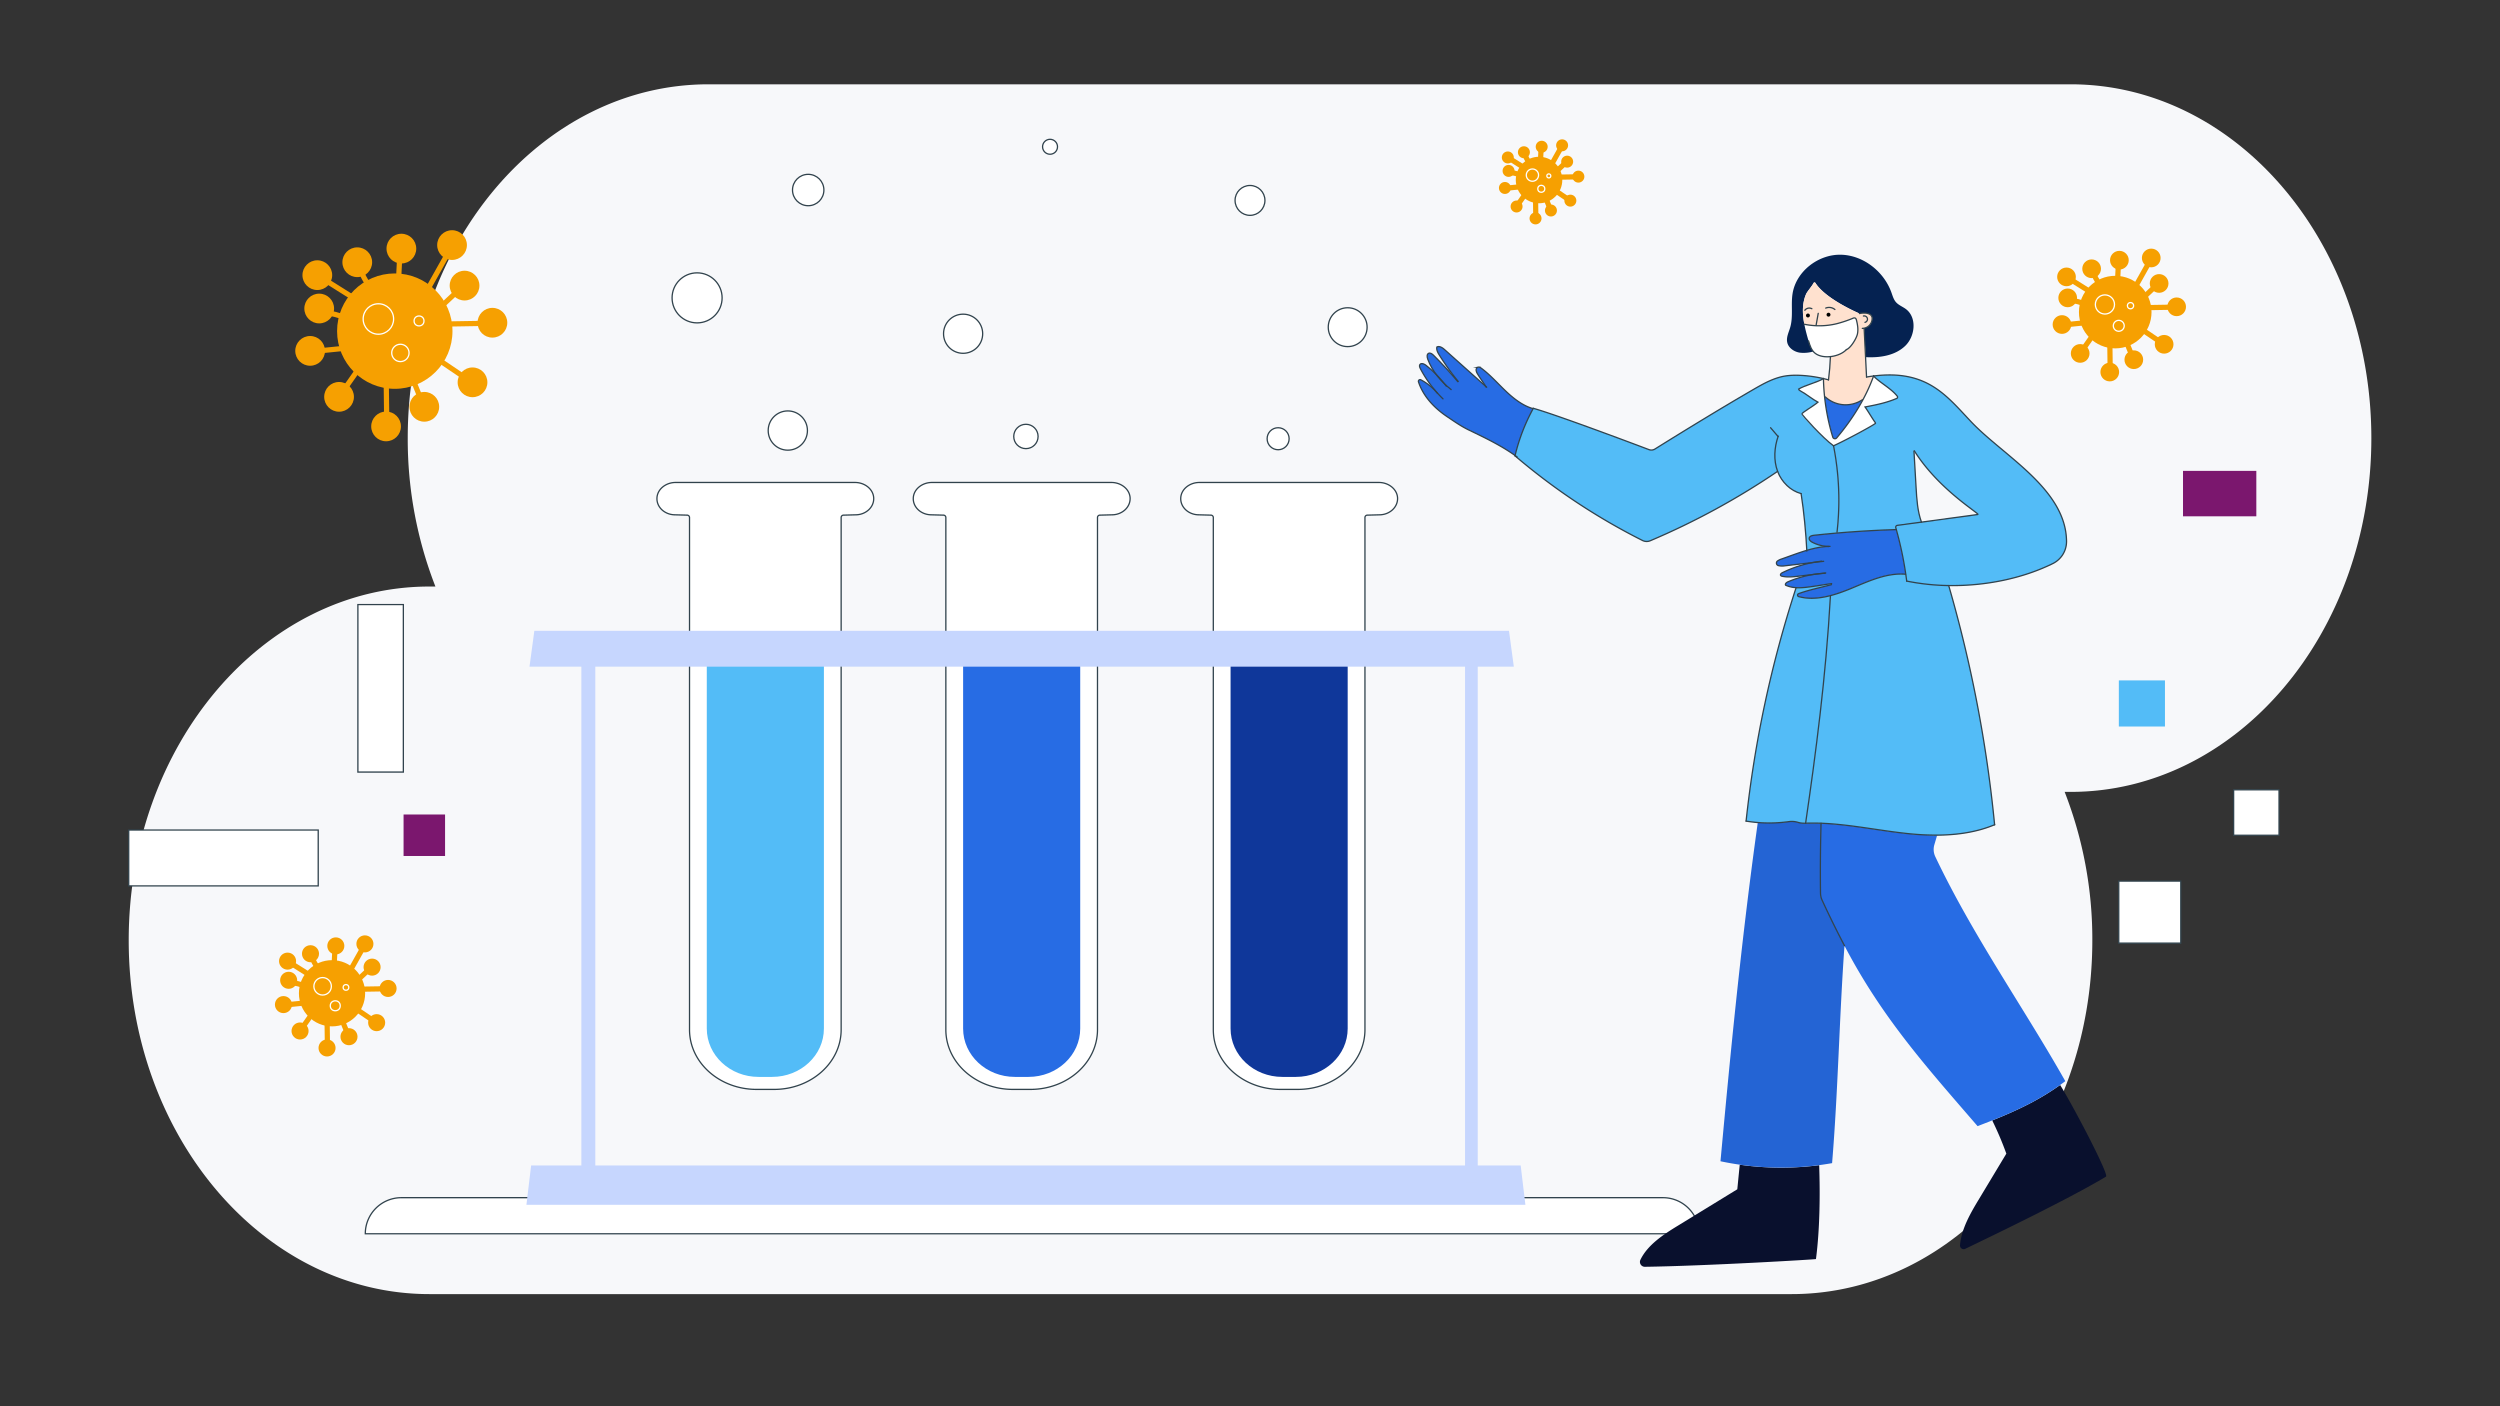 <svg xmlns="http://www.w3.org/2000/svg" viewBox="0 0 1920 1080"><rect x="0" y="0" width="1920" height="1080" fill="#333333" stroke="none"/><defs><style>.cls-1{fill:#f7f8fa;}.cls-13,.cls-2{fill:#fff;}.cls-16,.cls-2{stroke:#31434d;}.cls-16,.cls-2,.cls-8,.cls-9{stroke-linecap:round;stroke-miterlimit:10;}.cls-3{fill:#7b176e;}.cls-4{fill:#53bcf7;}.cls-5{fill:#276ce4;}.cls-6{fill:#0f379a;}.cls-7{fill:#f6a001;}.cls-16,.cls-8,.cls-9{fill:none;}.cls-8{stroke:#f6a001;stroke-width:4px;}.cls-9{stroke:#fff;}.cls-10{fill:#c6d6fe;}.cls-11{fill:#09102d;}.cls-12{fill:#2464d4;}.cls-14{fill:#052251;}.cls-15{fill:#ffe1cf;}</style></defs><title>2019-nCov9</title><g id="background"><path class="cls-1" d="M1590.24,64.75H544.05c-127.53,0-230.91,121.65-230.91,271.71h0a311.34,311.34,0,0,0,21.26,114h-4.64c-127.53,0-230.91,121.65-230.91,271.71h0c0,150.06,103.38,271.7,230.91,271.7H1376c127.53,0,230.91-121.64,230.91-271.7h0a311.34,311.34,0,0,0-21.26-114h4.64c127.53,0,230.91-121.65,230.91-271.71h0C1821.15,186.4,1717.77,64.75,1590.24,64.75Z"/><rect class="cls-2" x="274.86" y="464.31" width="34.91" height="128.63"/><rect class="cls-3" x="1676.55" y="361.63" width="56.31" height="34.9"/><rect class="cls-2" x="150.16" y="586.16" width="42.91" height="145.54" transform="translate(-487.31 830.54) rotate(-90)"/><rect class="cls-3" x="309.94" y="625.53" width="31.87" height="31.87"/><rect class="cls-2" x="1715.43" y="606.6" width="34.87" height="34.87"/><rect class="cls-2" x="1627.2" y="676.68" width="47.65" height="47.65"/><rect class="cls-4" x="1627.27" y="522.55" width="35.42" height="35.42"/><path class="cls-2" d="M308.27,919.82h968.9a27.72,27.72,0,0,1,27.72,27.72v0a0,0,0,0,1,0,0H280.55a0,0,0,0,1,0,0v0A27.72,27.72,0,0,1,308.27,919.82Z"/><path class="cls-2" d="M529.55,397.35V790.8c0,25.32,23.05,45.86,51.48,45.86h13.5C623,836.66,646,816.12,646,790.8V397.35a1.83,1.83,0,0,1,1.87-1.72l9.19-.25c7.93,0,14.32-5.89,13.94-13-.35-6.69-6.82-11.84-14.34-11.84H518.89c-7.52,0-14,5.15-14.34,11.84-.38,7.14,6,13,13.94,13l9.19.25A1.83,1.83,0,0,1,529.55,397.35Z"/><path class="cls-4" d="M542.81,490.79V789.92c0,20.51,17.8,37.14,39.76,37.14H593c22,0,39.76-16.63,39.76-37.14V490.84"/><path class="cls-2" d="M726.41,397.35V790.8c0,25.32,23.05,45.86,51.48,45.86h13.5c28.43,0,51.48-20.54,51.48-45.86V397.35a1.83,1.83,0,0,1,1.87-1.72l9.18-.25c7.94,0,14.33-5.89,14-13-.36-6.69-6.82-11.84-14.34-11.84H715.75c-7.52,0-14,5.15-14.34,11.84-.38,7.14,6,13,13.94,13l9.19.25A1.83,1.83,0,0,1,726.41,397.35Z"/><path class="cls-5" d="M739.67,490.79V789.92c0,20.51,17.8,37.14,39.76,37.14h10.42c22,0,39.76-16.63,39.76-37.14V490.84"/><path class="cls-2" d="M931.82,397.35V790.8c0,25.32,23,45.86,51.48,45.86h13.5c28.43,0,51.48-20.54,51.48-45.86V397.35a1.83,1.83,0,0,1,1.87-1.72l9.18-.25c7.94,0,14.32-5.89,14-13-.36-6.69-6.82-11.84-14.34-11.84H921.16c-7.52,0-14,5.15-14.34,11.84-.38,7.14,6,13,13.94,13l9.19.25A1.83,1.83,0,0,1,931.82,397.35Z"/><path class="cls-6" d="M945.08,490.79V789.92c0,20.51,17.8,37.14,39.75,37.14h10.43c22,0,39.76-16.63,39.76-37.14V490.84"/><circle class="cls-7" cx="303.19" cy="254.31" r="44.31"/><line class="cls-8" x1="296.5" y1="283.19" x2="297.05" y2="326.64"/><line class="cls-8" x1="243.7" y1="211.32" x2="278.73" y2="233.34"/><line class="cls-8" x1="322.99" y1="231.97" x2="346.01" y2="190.97"/><line class="cls-8" x1="270.59" y1="266.89" x2="241.06" y2="269.88"/><line class="cls-8" x1="307.44" y1="187.25" x2="304.86" y2="240.65"/><polyline class="cls-8" points="351.67 223.34 324.13 249.16 375.15 248.29"/><line class="cls-8" x1="281.94" y1="274.03" x2="260.93" y2="303.93"/><line class="cls-8" x1="308.42" y1="270.13" x2="323.58" y2="307.38"/><line class="cls-8" x1="319.24" y1="264.39" x2="356.7" y2="289.73"/><path class="cls-8" d="M250.07,240c12.38,2,13.75,4.28,26.13,6.28"/><path class="cls-8" d="M276.45,206.45c4,10.46,8.67,14.12,12.67,24.57"/><circle class="cls-7" cx="378.17" cy="247.86" r="11.42"/><circle class="cls-7" cx="243.7" cy="211.32" r="11.42"/><circle class="cls-7" cx="356.78" cy="219.34" r="11.42"/><circle class="cls-7" cx="274.38" cy="201.4" r="11.42"/><circle class="cls-7" cx="308.26" cy="190.93" r="11.42"/><circle class="cls-7" cx="245.15" cy="236.94" r="11.42"/><circle class="cls-7" cx="347.17" cy="188.22" r="11.42"/><circle class="cls-7" cx="260.4" cy="304.78" r="11.42"/><circle class="cls-7" cx="238.18" cy="269.47" r="11.42"/><circle class="cls-7" cx="325.87" cy="312.43" r="11.42"/><circle class="cls-7" cx="362.89" cy="293.62" r="11.42"/><circle class="cls-7" cx="296.51" cy="327.48" r="11.42"/><circle class="cls-9" cx="290.6" cy="244.99" r="11.69"/><circle class="cls-9" cx="321.82" cy="246.49" r="3.8"/><circle class="cls-9" cx="307.5" cy="271.05" r="6.66"/><circle class="cls-7" cx="1624.5" cy="239.69" r="27.87"/><line class="cls-8" x1="1620.29" y1="257.85" x2="1620.63" y2="285.18"/><line class="cls-8" x1="1587.08" y1="212.65" x2="1609.11" y2="226.5"/><line class="cls-8" x1="1636.95" y1="225.64" x2="1651.43" y2="199.85"/><line class="cls-8" x1="1603.99" y1="247.6" x2="1585.42" y2="249.49"/><line class="cls-8" x1="1627.17" y1="197.51" x2="1625.55" y2="231.1"/><polyline class="cls-8" points="1654.99 220.21 1637.67 236.45 1669.76 235.9"/><line class="cls-8" x1="1611.13" y1="252.09" x2="1597.92" y2="270.9"/><line class="cls-8" x1="1627.79" y1="249.64" x2="1637.32" y2="273.07"/><line class="cls-8" x1="1634.59" y1="246.03" x2="1658.16" y2="261.97"/><path class="cls-8" d="M1591.09,230.71c7.78,1.26,8.65,2.7,16.43,3.95"/><path class="cls-8" d="M1607.68,209.59c2.52,6.57,5.45,8.88,8,15.45"/><circle class="cls-7" cx="1671.66" cy="235.63" r="7.18"/><circle class="cls-7" cx="1587.08" cy="212.65" r="7.18"/><circle class="cls-7" cx="1658.21" cy="217.69" r="7.18"/><circle class="cls-7" cx="1606.37" cy="206.41" r="7.18"/><circle class="cls-7" cx="1627.69" cy="199.83" r="7.18"/><circle class="cls-7" cx="1587.99" cy="228.77" r="7.18"/><circle class="cls-7" cx="1652.16" cy="198.12" r="7.18"/><circle class="cls-7" cx="1597.58" cy="271.43" r="7.18"/><circle class="cls-7" cx="1583.61" cy="249.23" r="7.18"/><circle class="cls-7" cx="1638.77" cy="276.25" r="7.18"/><circle class="cls-7" cx="1662.05" cy="264.42" r="7.18"/><circle class="cls-7" cx="1620.3" cy="285.72" r="7.18"/><circle class="cls-9" cx="1616.58" cy="233.83" r="7.35"/><circle class="cls-9" cx="1636.22" cy="234.77" r="2.39"/><circle class="cls-9" cx="1627.21" cy="250.22" r="4.19"/><circle class="cls-7" cx="255" cy="762.83" r="25.43"/><line class="cls-8" x1="251.16" y1="779.41" x2="251.48" y2="804.35"/><line class="cls-8" x1="220.85" y1="738.15" x2="240.96" y2="750.8"/><line class="cls-8" x1="266.37" y1="750.01" x2="279.58" y2="726.48"/><line class="cls-8" x1="236.29" y1="770.05" x2="219.34" y2="771.77"/><line class="cls-8" x1="257.44" y1="724.34" x2="255.96" y2="754.99"/><polyline class="cls-8" points="282.83 745.05 267.02 759.87 296.31 759.38"/><line class="cls-8" x1="242.8" y1="774.15" x2="230.75" y2="791.31"/><line class="cls-8" x1="258.01" y1="771.91" x2="266.71" y2="793.29"/><line class="cls-8" x1="264.21" y1="768.62" x2="285.72" y2="783.16"/><path class="cls-8" d="M224.51,754.64c7.1,1.14,7.89,2.46,15,3.6"/><path class="cls-8" d="M239.65,735.36c2.3,6,5,8.1,7.28,14.1"/><circle class="cls-7" cx="298.04" cy="759.13" r="6.55"/><circle class="cls-7" cx="220.85" cy="738.15" r="6.55"/><circle class="cls-7" cx="285.76" cy="742.76" r="6.55"/><circle class="cls-7" cx="238.46" cy="732.46" r="6.55"/><circle class="cls-7" cx="257.91" cy="726.45" r="6.55"/><circle class="cls-7" cx="221.69" cy="752.86" r="6.55"/><circle class="cls-7" cx="280.25" cy="724.9" r="6.55"/><circle class="cls-7" cx="230.44" cy="791.8" r="6.55"/><circle class="cls-7" cx="217.69" cy="771.53" r="6.55"/><circle class="cls-7" cx="268.02" cy="796.19" r="6.55"/><circle class="cls-7" cx="289.27" cy="785.4" r="6.55"/><circle class="cls-7" cx="251.17" cy="804.83" r="6.55"/><circle class="cls-9" cx="247.77" cy="757.48" r="6.71"/><circle class="cls-9" cx="265.7" cy="758.34" r="2.18"/><circle class="cls-9" cx="257.48" cy="772.44" r="3.82"/><circle class="cls-7" cx="1181.98" cy="138.25" r="17.86"/><line class="cls-8" x1="1179.28" y1="149.89" x2="1179.5" y2="167.4"/><line class="cls-8" x1="1158" y1="120.92" x2="1172.12" y2="129.8"/><line class="cls-8" x1="1189.96" y1="129.24" x2="1199.23" y2="112.72"/><line class="cls-8" x1="1168.84" y1="143.32" x2="1156.94" y2="144.52"/><line class="cls-8" x1="1183.69" y1="111.22" x2="1182.65" y2="132.74"/><polyline class="cls-8" points="1201.52 125.76 1190.41 136.17 1210.98 135.82"/><line class="cls-8" x1="1173.41" y1="146.2" x2="1164.95" y2="158.25"/><line class="cls-8" x1="1184.09" y1="144.62" x2="1190.19" y2="159.64"/><line class="cls-8" x1="1188.44" y1="142.31" x2="1203.54" y2="152.52"/><path class="cls-8" d="M1160.57,132.5c5,.8,5.54,1.72,10.53,2.53"/><path class="cls-8" d="M1171.2,119c1.61,4.21,3.49,5.69,5.11,9.9"/><circle class="cls-7" cx="1212.2" cy="135.65" r="4.6"/><circle class="cls-7" cx="1158" cy="120.92" r="4.6"/><circle class="cls-7" cx="1203.58" cy="124.15" r="4.6"/><circle class="cls-7" cx="1170.36" cy="116.92" r="4.6"/><circle class="cls-7" cx="1184.02" cy="112.7" r="4.6"/><circle class="cls-7" cx="1158.58" cy="131.25" r="4.6"/><circle class="cls-7" cx="1199.7" cy="111.61" r="4.6"/><circle class="cls-7" cx="1164.73" cy="158.59" r="4.6"/><circle class="cls-7" cx="1155.78" cy="144.36" r="4.6"/><circle class="cls-7" cx="1191.12" cy="161.67" r="4.6"/><circle class="cls-7" cx="1206.04" cy="154.09" r="4.6"/><circle class="cls-7" cx="1179.29" cy="167.74" r="4.6"/><circle class="cls-9" cx="1176.9" cy="134.49" r="4.71"/><circle class="cls-9" cx="1189.49" cy="135.1" r="1.53"/><circle class="cls-9" cx="1183.71" cy="145" r="2.68"/><circle class="cls-2" cx="605.04" cy="330.66" r="15.07"/><circle class="cls-2" cx="535.37" cy="228.76" r="19.21"/><circle class="cls-2" cx="787.9" cy="335.2" r="9.35"/><circle class="cls-2" cx="739.67" cy="256.31" r="15.03"/><circle class="cls-2" cx="806.43" cy="112.72" r="5.74"/><circle class="cls-2" cx="960" cy="153.92" r="11.47"/><circle class="cls-2" cx="620.7" cy="145.94" r="12.05"/><circle class="cls-2" cx="981.6" cy="336.95" r="8.45"/><circle class="cls-2" cx="1035.02" cy="251.28" r="14.92"/><polygon class="cls-10" points="1158.9 484.45 410.38 484.45 406.65 512.02 1162.62 512.02 1158.9 484.45"/><polygon class="cls-10" points="1167.88 895.06 407.91 895.06 404.29 925.29 1171.51 925.29 1167.88 895.06"/><rect class="cls-10" x="248.24" y="698.18" width="407.21" height="10.71" transform="translate(1155.38 251.69) rotate(90)"/><rect class="cls-10" x="925.91" y="699.17" width="408.23" height="9.75" transform="translate(1834.07 -425.98) rotate(90)"/></g><g id="nurse"><path class="cls-11" d="M1540.87,886a249.35,249.35,0,0,0-10.83-25.5c20.24-8.1,36.66-16.14,52.15-27.23,10.8,17.46,37.64,68.92,35.24,70.37-29,17.5-91.88,47.62-108.14,55.47a2.83,2.83,0,0,1-4-2.82c1.15-12.71,8-24.51,14.7-35.59Q1530.43,903.35,1540.87,886Z"/><path class="cls-11" d="M1334.25,913.37v0q.93-9.44,1.87-18.87a224.78,224.78,0,0,0,61,.37c.82,23.29.46,49.76-2.46,72.09,0,.28-84.45,5.28-131.41,5.94a3.75,3.75,0,0,1-3.4-5.4c5.47-11.31,17.4-19.24,28.49-26Z"/><path class="cls-12" d="M1416.57,726.29c-3.92,54.32-5,112.73-9.52,167q-5,.88-10,1.54a224.78,224.78,0,0,1-61-.37c-4.93-.7-9.85-1.58-14.72-2.61,6.41-69.19,15.09-163.31,28.65-260.16A110,110,0,0,0,1374,631a15.88,15.88,0,0,1,6.78.55,16.3,16.3,0,0,0,4.75.69h.61l.6,0c4-.12,7.9-.08,11.86.07q-.75,26.84-.42,53.69a13.18,13.18,0,0,0,1.18,5.24C1404.67,702.86,1410.44,714.58,1416.57,726.29Z"/><path class="cls-5" d="M1586.16,830.33q-2,1.5-4,2.93c-15.49,11.09-31.91,19.13-52.15,27.23q-5.43,2.16-11.24,4.37c-39.26-45.47-73.29-83.21-102.23-138.57-6.13-11.71-11.9-23.43-17.24-35.07a13.18,13.18,0,0,1-1.18-5.24q-.32-26.84.42-53.69c22.83.91,45.53,5.89,68.37,8.14a205.42,205.42,0,0,0,20.82,1c-.82,2.87-1.56,5.34-2.13,7.27a12.75,12.75,0,0,0,.69,9.17C1515.2,718.74,1554.65,774.49,1586.16,830.33Z"/><path class="cls-5" d="M1397.39,440.58c-.9.09-1.8.19-2.7.32Zm-3.1.37-12.64,1.49c-4.33.51-8.74,1-13,.08a1.66,1.66,0,0,1-1.14-.6c-.51-.82.5-1.72,1.36-2.14a92.33,92.33,0,0,1,22.86-7.69l-21.1,2.46a11.89,11.89,0,0,1-5-.21,2,2,0,0,1-.58-3.48,12.41,12.41,0,0,1,3.36-1.61c6.31-2.19,12.7-4.68,19.18-6.57a69.66,69.66,0,0,1,16.15-3,29.4,29.4,0,0,1-11.72-3.12c-1.36-.68-2.86-1.9-2.53-3.38s2.17-1.92,3.67-2.08q8.83-1,17.69-1.72,22.69-2,45.5-2.65a271.76,271.76,0,0,1,7.25,34.22l-.2,0c-14.72-1.23-28.75,5.54-42.4,11.18a116.6,116.6,0,0,1-15.34,5.28c-8.13,2.11-16.44,2.87-24.29.72a1.18,1.18,0,0,1-.11-2.24c8.3-3,16.74-4.63,25.26-6.94l-.11-.7c-5.15.72-9.31,1.45-14.49,2.18a63.52,63.52,0,0,1-12.52.88,22.64,22.64,0,0,1-8.09-1.91c-.59-1,.72-2.12,1.83-2.59A83.45,83.45,0,0,1,1394.29,441Z"/><path class="cls-5" d="M1176.93,313.72l.45-.16.24.07a146.29,146.29,0,0,0-14,36.26c-10.92-7.82-23.41-13.8-35.5-19.61-6-2.87-11.11-6.53-16.64-10.22-9.85-6.59-18.4-15.54-22.09-26.8a1.3,1.3,0,0,1,1.82-1.56,41.85,41.85,0,0,1,11.5,8.88l.06-.05a91.32,91.32,0,0,1-11.87-17.36c-.52-1-1-2.25-.41-3.19,1-1.48,3.27-.54,4.65.56a84,84,0,0,1,7.71,6.91,56.74,56.74,0,0,0,6.57,7.4,82.65,82.65,0,0,0-6.57-7.4,48.64,48.64,0,0,1-6.31-11.55c-.59-1.57-.9-3.78.61-4.53,1.29-.64,2.75.44,3.79,1.46q9.84,9.69,18.69,20.33l.28-.27a193.24,193.24,0,0,1-14.49-20.3c-1.16-1.84-2.31-4-1.83-6.08,2-1,4.28.59,5.94,2.07L1141,296.7c-2.06-3.4-4.11-5.95-6.17-9.43a6.87,6.87,0,0,1-1.12-2.79,2.32,2.32,0,0,1,1.38-2.45c1-.31,2,.34,2.84,1,6.65,5.05,12.22,11.35,18.26,17.13S1169,311.23,1176.93,313.72Z"/><path class="cls-5" d="M1430.36,307l.28.15a172.05,172.05,0,0,1-20.07,29.19,1.75,1.75,0,0,1-3-.61,167,167,0,0,1-6.27-30.82l.58,0A23.23,23.23,0,0,0,1430.36,307Z"/><path class="cls-13" d="M1408.14,342.36h-.07c-8.21-5.86-14.93-13.87-23.31-22.37a3.68,3.68,0,0,1-.88-2.07c0-1.07,9.09-6.21,12.3-9-4.12-2.19-9.26-6.43-13.38-8.62-.63-.34-1.31-.76-1.47-1.44,4.5-2.82,14.56-5.25,19.06-8.06q.16,7.08.91,14.13a167,167,0,0,0,6.27,30.82,1.75,1.75,0,0,0,3,.61,172.05,172.05,0,0,0,20.07-29.19,133.84,133.84,0,0,0,8.25-18.34c5.12,5.29,13.6,9.58,18.21,15.47a1.11,1.11,0,0,1-.42,1.72c-7.78,3.35-16,5-24.32,6.55,1.85,2.53,5.76,9.15,7.62,11.67a1.77,1.77,0,0,1,.4.84c0,.73-.84,1-1.47,1.38a302.61,302.61,0,0,1-30.75,15.94h0Z"/><path class="cls-4" d="M1379.43,451.34a63.52,63.52,0,0,0,12.52-.88c5.18-.73,9.34-1.46,14.49-2.18l.11.7c-8.52,2.31-17,3.94-25.26,6.94a1.18,1.18,0,0,0,.11,2.24c7.85,2.15,16.16,1.39,24.29-.72l.08.3c-3.47,62.28-11.32,121.33-19.06,174.48l-.6,0h-.61a16.3,16.3,0,0,1-4.75-.69A15.88,15.88,0,0,0,1374,631a110,110,0,0,1-23.92.7c-3-.24-6-.61-9-1.1A880.07,880.07,0,0,1,1379.43,451.34Z"/><path class="cls-4" d="M1387.62,422.68c-.73-14-2.18-29.46-4.37-43.6-8.16-2.13-14.87-8.84-17.94-16.77,0-.1-.07-.19-.1-.29a569.69,569.69,0,0,1-97.78,53.26,7.18,7.18,0,0,1-6-.18,489,489,0,0,1-97.88-65,1.74,1.74,0,0,1,0-.22,146.29,146.29,0,0,1,14-36.26c17.59,4.93,76.15,26.93,88.77,31.7a5.23,5.23,0,0,0,4.62-.46c23.5-14.66,51.7-31.88,75.38-45.59,8-4.67,16.4-9.38,25.62-10.62,8.28-1.11,19.15,0,28.38,2.11-4.5,2.81-14.56,5.24-19.06,8.06.16.68.84,1.1,1.47,1.44,4.12,2.19,9.26,6.43,13.38,8.62-3.21,2.83-12.3,8-12.3,9a3.68,3.68,0,0,0,.88,2.07c8.16,8.5,15.1,16.51,23.31,22.37h.07a215.46,215.46,0,0,1,2.68,66.36l.06.65q-8.85.76-17.69,1.72c-1.5.16-3.33.61-3.67,2.08s1.17,2.7,2.53,3.38a29.4,29.4,0,0,0,11.72,3.12A69.66,69.66,0,0,0,1387.62,422.68Z"/><path class="cls-4" d="M1470.28,346.32l-.35.23q.81,13.9,1.62,27.83c.51,9,1.08,18.15,4.11,26.57l43.19-5.82a.21.21,0,0,0,.11-.35C1515.72,391.56,1487.52,373.78,1470.28,346.32Zm-13.9,60.41q-22.8.69-45.5,2.65l-.06-.65a215.46,215.46,0,0,0-2.68-66.36h0a302.61,302.61,0,0,0,30.75-15.94c.63-.37,1.51-.65,1.47-1.38a1.77,1.77,0,0,0-.4-.84c-1.86-2.52-5.77-9.14-7.62-11.67,8.36-1.57,16.54-3.2,24.32-6.55a1.11,1.11,0,0,0,.42-1.72c-4.61-5.89-13.09-10.18-18.21-15.47,40.9-5.14,55.81,14.83,74.81,35,24.91,26.42,73.14,51.69,73.4,92.14V416a18.87,18.87,0,0,1-10.51,16.81c-23.56,11.63-52.24,17.33-80,16.91a175.66,175.66,0,0,1-32.25-3.43c-.23-1.78-.46-3.56-.72-5.33A271.76,271.76,0,0,0,1456.38,406.73Z"/><path class="cls-4" d="M1496.6,449.71a1011,1011,0,0,1,35.27,183.75c-13.64,5.75-28.85,7.91-44.11,8a205.42,205.42,0,0,1-20.82-1c-22.84-2.25-45.54-7.23-68.37-8.14-4-.15-7.9-.19-11.86-.07,7.74-53.15,15.59-112.2,19.06-174.48l-.08-.3a116.6,116.6,0,0,0,15.34-5.28c13.65-5.64,27.68-12.41,42.4-11.18l.2,0c.26,1.77.49,3.55.72,5.33A175.66,175.66,0,0,0,1496.6,449.71Z"/><path class="cls-13" d="M1425.81,246.06a23.62,23.62,0,0,1,.7,10.42c-.72,3.43-5.14,10.8-8.45,12-2.7,2.93-7.47,4.89-12.29,5.4-4.29.47-8.61-.21-11.57-2.39a9.54,9.54,0,0,1-1.6-1.51c-1.88-2.23-2.82-5.26-3.65-8.13-1.2-4.16-2.4-8.48-3.22-12.81a56.85,56.85,0,0,0,24.93-.43,90.06,90.06,0,0,0,12.29-4.13,2.47,2.47,0,0,1,1.69-.23C1425.35,244.5,1425.63,245.33,1425.81,246.06Z"/><path class="cls-14" d="M1385.73,249c.82,4.33,2,8.65,3.22,12.81.83,2.87,1.77,5.9,3.65,8.13a26.13,26.13,0,0,1-10.31.91c-4.43-.66-8.83-3.65-9.72-8-.79-3.87,1.22-7.68,2.32-11.47,2.4-8.31.45-17.26,1.79-25.81,2.67-17.06,19.59-30.19,36.85-29.95s33.26,12.74,39.07,29c.93,2.59,1.68,5.35,3.48,7.42,2.07,2.36,5.19,3.47,7.7,5.36,8.54,6.46,7.13,20.85-.61,28.27s-19.33,9.18-30,8.63l-.39,0c-.33-6.86-.62-13.3-1.08-21.87l-1.14-.26a7.63,7.63,0,0,0,7.3-7.89c-.34-4.09-5.71-4.3-9.74-3.49,0,0-26-10.93-33.93-23.59a.78.78,0,0,0-1.34.14c-1.38,2.68-5,6.6-5.82,8.67C1383.92,233.28,1384.22,241.18,1385.73,249Z"/><path class="cls-15" d="M1428.08,240.81c4-.81,9.4-.6,9.74,3.49a7.63,7.63,0,0,1-7.3,7.89l1.14.26c.46,8.57.75,15,1.08,21.87.22,4.65.45,9.48.77,15.27,1.84-.31,3.63-.58,5.38-.79a133.84,133.84,0,0,1-8.25,18.34l-.28-.15a23.23,23.23,0,0,1-28.48-2.12l-.58,0q-.75-7-.91-14.13c1.34.3,2.64.63,3.9,1,.76-5.93,1.24-11.89,1.48-17.87,4.82-.51,9.59-2.47,12.29-5.4,3.31-1.19,7.73-8.56,8.45-12a23.62,23.62,0,0,0-.7-10.42c-.18-.73-.46-1.56-1.17-1.82a2.47,2.47,0,0,0-1.69.23,90.06,90.06,0,0,1-12.29,4.13,56.85,56.85,0,0,1-24.93.43c-1.51-7.85-1.81-15.75,1.26-23,.87-2.07,4.44-6,5.82-8.67a.78.78,0,0,1,1.34-.14C1402.11,229.88,1428.08,240.81,1428.08,240.81Z"/><path class="cls-16" d="M1496.6,449.71a1011,1011,0,0,1,35.27,183.75"/><path class="cls-16" d="M1398.57,632.29q-.75,26.84-.42,53.69a13.18,13.18,0,0,0,1.18,5.24c5.34,11.64,11.11,23.36,17.24,35.07"/><path class="cls-16" d="M1341,630.61a880.07,880.07,0,0,1,38.41-179.27"/><path class="cls-16" d="M1341,630.61c3,.49,6,.86,9,1.1A110,110,0,0,0,1374,631a15.88,15.88,0,0,1,6.78.55,16.3,16.3,0,0,0,4.75.69h.61c4.16-.14,8.31-.11,12.46,0,22.83.91,45.53,5.89,68.37,8.14a205.42,205.42,0,0,0,20.82,1c15.26-.09,30.47-2.25,44.11-8"/><path class="cls-16" d="M1464.35,446.28a175.66,175.66,0,0,0,32.25,3.43c27.75.42,56.43-5.28,80-16.91A18.87,18.87,0,0,0,1587.1,416v-.09c-.26-40.45-48.49-65.72-73.4-92.14-19-20.13-33.91-40.1-74.81-35-1.75.21-3.54.48-5.38.79"/><path class="cls-16" d="M1163.25,349.84a489.33,489.33,0,0,0,98.2,65.26,7.16,7.16,0,0,0,6,.18A569.41,569.41,0,0,0,1365.21,362"/><path class="cls-16" d="M1404.29,291.74c-1.26-.34-2.56-.67-3.9-1-9.23-2.12-20.1-3.22-28.38-2.11-9.22,1.24-17.57,5.95-25.62,10.62-23.68,13.71-51.88,30.93-75.38,45.59a5.23,5.23,0,0,1-4.62.46c-12.68-4.79-71.73-27-89-31.77"/><path class="cls-16" d="M1431.66,252.45c.77,14.36,1.08,22.79,1.85,37.14"/><path class="cls-16" d="M1404.29,291.74c.76-5.93,1.24-11.89,1.48-17.87"/><path class="cls-16" d="M1359.81,328.5l5.71,6.7"/><path class="cls-16" d="M1469.93,346.55q.81,13.9,1.62,27.83c.51,9,1.08,18.15,4.11,26.57"/><path class="cls-16" d="M1383.25,379.08c-8.16-2.13-14.87-8.84-17.94-16.77,0-.1-.07-.19-.1-.29-3.23-8.62-2.56-18.37.45-27.07"/><path class="cls-16" d="M1383.25,379.08c2.22,14.32,3.68,30,4.4,44.16"/><path class="cls-16" d="M1464.35,446.28a271.77,271.77,0,0,0-8.39-41,1.42,1.42,0,0,1,1.17-1.8l61.72-8.33a.2.2,0,0,0,.11-.34c-3.24-3.23-31.49-21-48.74-48.55"/><path class="cls-16" d="M1404.36,419.7a29.31,29.31,0,0,1-12.31-3.14c-1.36-.68-2.86-1.9-2.53-3.38s2.17-1.92,3.67-2.08q31.5-3.41,63.19-4.37"/><path class="cls-16" d="M1405.44,419.61c-12.72.23-25,5.47-37,9.64a12.2,12.2,0,0,0-3.35,1.61,2,2,0,0,0,.59,3.49,12.13,12.13,0,0,0,5,.2l29.88-3.48"/><path class="cls-16" d="M1398.9,431a92.48,92.48,0,0,0-30,8.81c-.86.42-1.87,1.32-1.36,2.13a1.68,1.68,0,0,0,1.14.62c4.25.93,8.67.42,13-.09l20.46-2.42"/><path class="cls-16" d="M1401.6,440.25a83.24,83.24,0,0,0-28.44,6.59c-1.1.47-2.41,1.55-1.81,2.59,6.33,2.91,13.69,2,20.6,1,5.25-.74,9.47-1.48,14.72-2.22"/><path class="cls-16" d="M1406.55,449c-8.52,2.31-17,3.94-25.26,6.94a1.18,1.18,0,0,0,.11,2.25c12.91,3.52,27-.83,39.63-6,13.65-5.63,27.68-12.4,42.4-11.18"/><path class="cls-16" d="M1176.93,313.72c-8-2.49-14.72-7.84-20.76-13.61S1144.56,288,1137.91,283c-.83-.63-1.84-1.27-2.84-1a2.32,2.32,0,0,0-1.38,2.45,6.87,6.87,0,0,0,1.12,2.79c2.15,3.64,4.3,6.27,6.45,9.91"/><path class="cls-16" d="M1141.75,297.38l-32.22-28.8c-1.67-1.49-4-3.08-6-2.07-.48,2.13.69,4.24,1.83,6.09a195.83,195.83,0,0,0,14.51,20.29"/><path class="cls-16" d="M1119.63,293.16q-8.84-10.62-18.7-20.33c-1-1-2.49-2.1-3.79-1.46-1.49.75-1.19,3-.6,4.53,3.63,9.53,9.91,17,17.94,23.31"/><path class="cls-16" d="M1110.76,296.57a87.5,87.5,0,0,0-15.61-16c-1.39-1.09-3.69-2-4.65-.55-.62.94-.12,2.19.4,3.19a91.14,91.14,0,0,0,17.32,23.11"/><path class="cls-16" d="M1104.06,302.17a41.17,41.17,0,0,0-12.85-10.46,1.29,1.29,0,0,0-1.82,1.55c3.7,11.25,12.24,20.2,22.09,26.79,5.52,3.7,10.65,7.35,16.65,10.24,12.63,6.07,25.7,12.32,37,20.66"/><path class="cls-16" d="M1163.57,350.11a1.74,1.74,0,0,1,0-.22,146.29,146.29,0,0,1,14-36.26"/><path class="cls-16" d="M1428.08,240.81c4-.81,9.4-.6,9.74,3.49a7.63,7.63,0,0,1-7.54,7.9"/><path class="cls-16" d="M1418.06,268.46c-5.09,5.53-17.57,7.66-23.86,3-3-2.21-4.21-6.06-5.25-9.64"/><path class="cls-16" d="M1439,288.55c-6.17,17.28-16.51,33.7-28.43,47.78a1.74,1.74,0,0,1-3-.61,166.28,166.28,0,0,1-7.17-45.11"/><path class="cls-16" d="M1438.89,288.8c5.12,5.29,13.59,9.58,18.21,15.48a1.11,1.11,0,0,1-.42,1.71c-7.78,3.35-16,5-24.32,6.56,1.85,2.52,5.76,9.14,7.62,11.66a1.67,1.67,0,0,1,.4.85c0,.72-22.45,12.91-32.22,17.31"/><path class="cls-16" d="M1400.39,290.77c-4.5,2.81-14.56,5.25-19.06,8.05.15.7.84,1.11,1.47,1.45,4.12,2.19,9.26,6.43,13.38,8.62-3.2,2.83-12.3,8-12.3,9,0,.76,16,18.58,24.2,24.44"/><path class="cls-16" d="M1408.14,342.33a215.7,215.7,0,0,1,2.69,66.4"/><path class="cls-16" d="M1386.71,632.22c7.74-53.15,15.59-112.2,19.06-174.48"/><path class="cls-16" d="M1401.88,304.87a23.19,23.19,0,0,0,28.47,2.11"/><path class="cls-16" d="M1385.56,249a57,57,0,0,0,25.1-.4,92,92,0,0,0,12.3-4.12,2.39,2.39,0,0,1,1.68-.24c.71.26,1,1.09,1.17,1.82.85,3.41,1.42,7,.7,10.42s-5.15,10.8-8.45,12"/><path class="cls-16" d="M1431.12,242.71a2.49,2.49,0,0,1,1.21,4.84"/><path class="cls-16" d="M1396.4,240.65c-.53,3.32-1.07,5.61-1.6,8.93"/><path d="M1388.5,243.8a1.5,1.5,0,0,0,0-3,1.5,1.5,0,0,0,0,3Z"/><path d="M1404.29,243.18a1.5,1.5,0,0,0,0-3,1.5,1.5,0,0,0,0,3Z"/><path class="cls-16" d="M1402.18,236.61a6.92,6.92,0,0,1,7,1.09"/><path class="cls-16" d="M1391.5,237.09a4.32,4.32,0,0,0-5.38,1.17"/></g></svg>